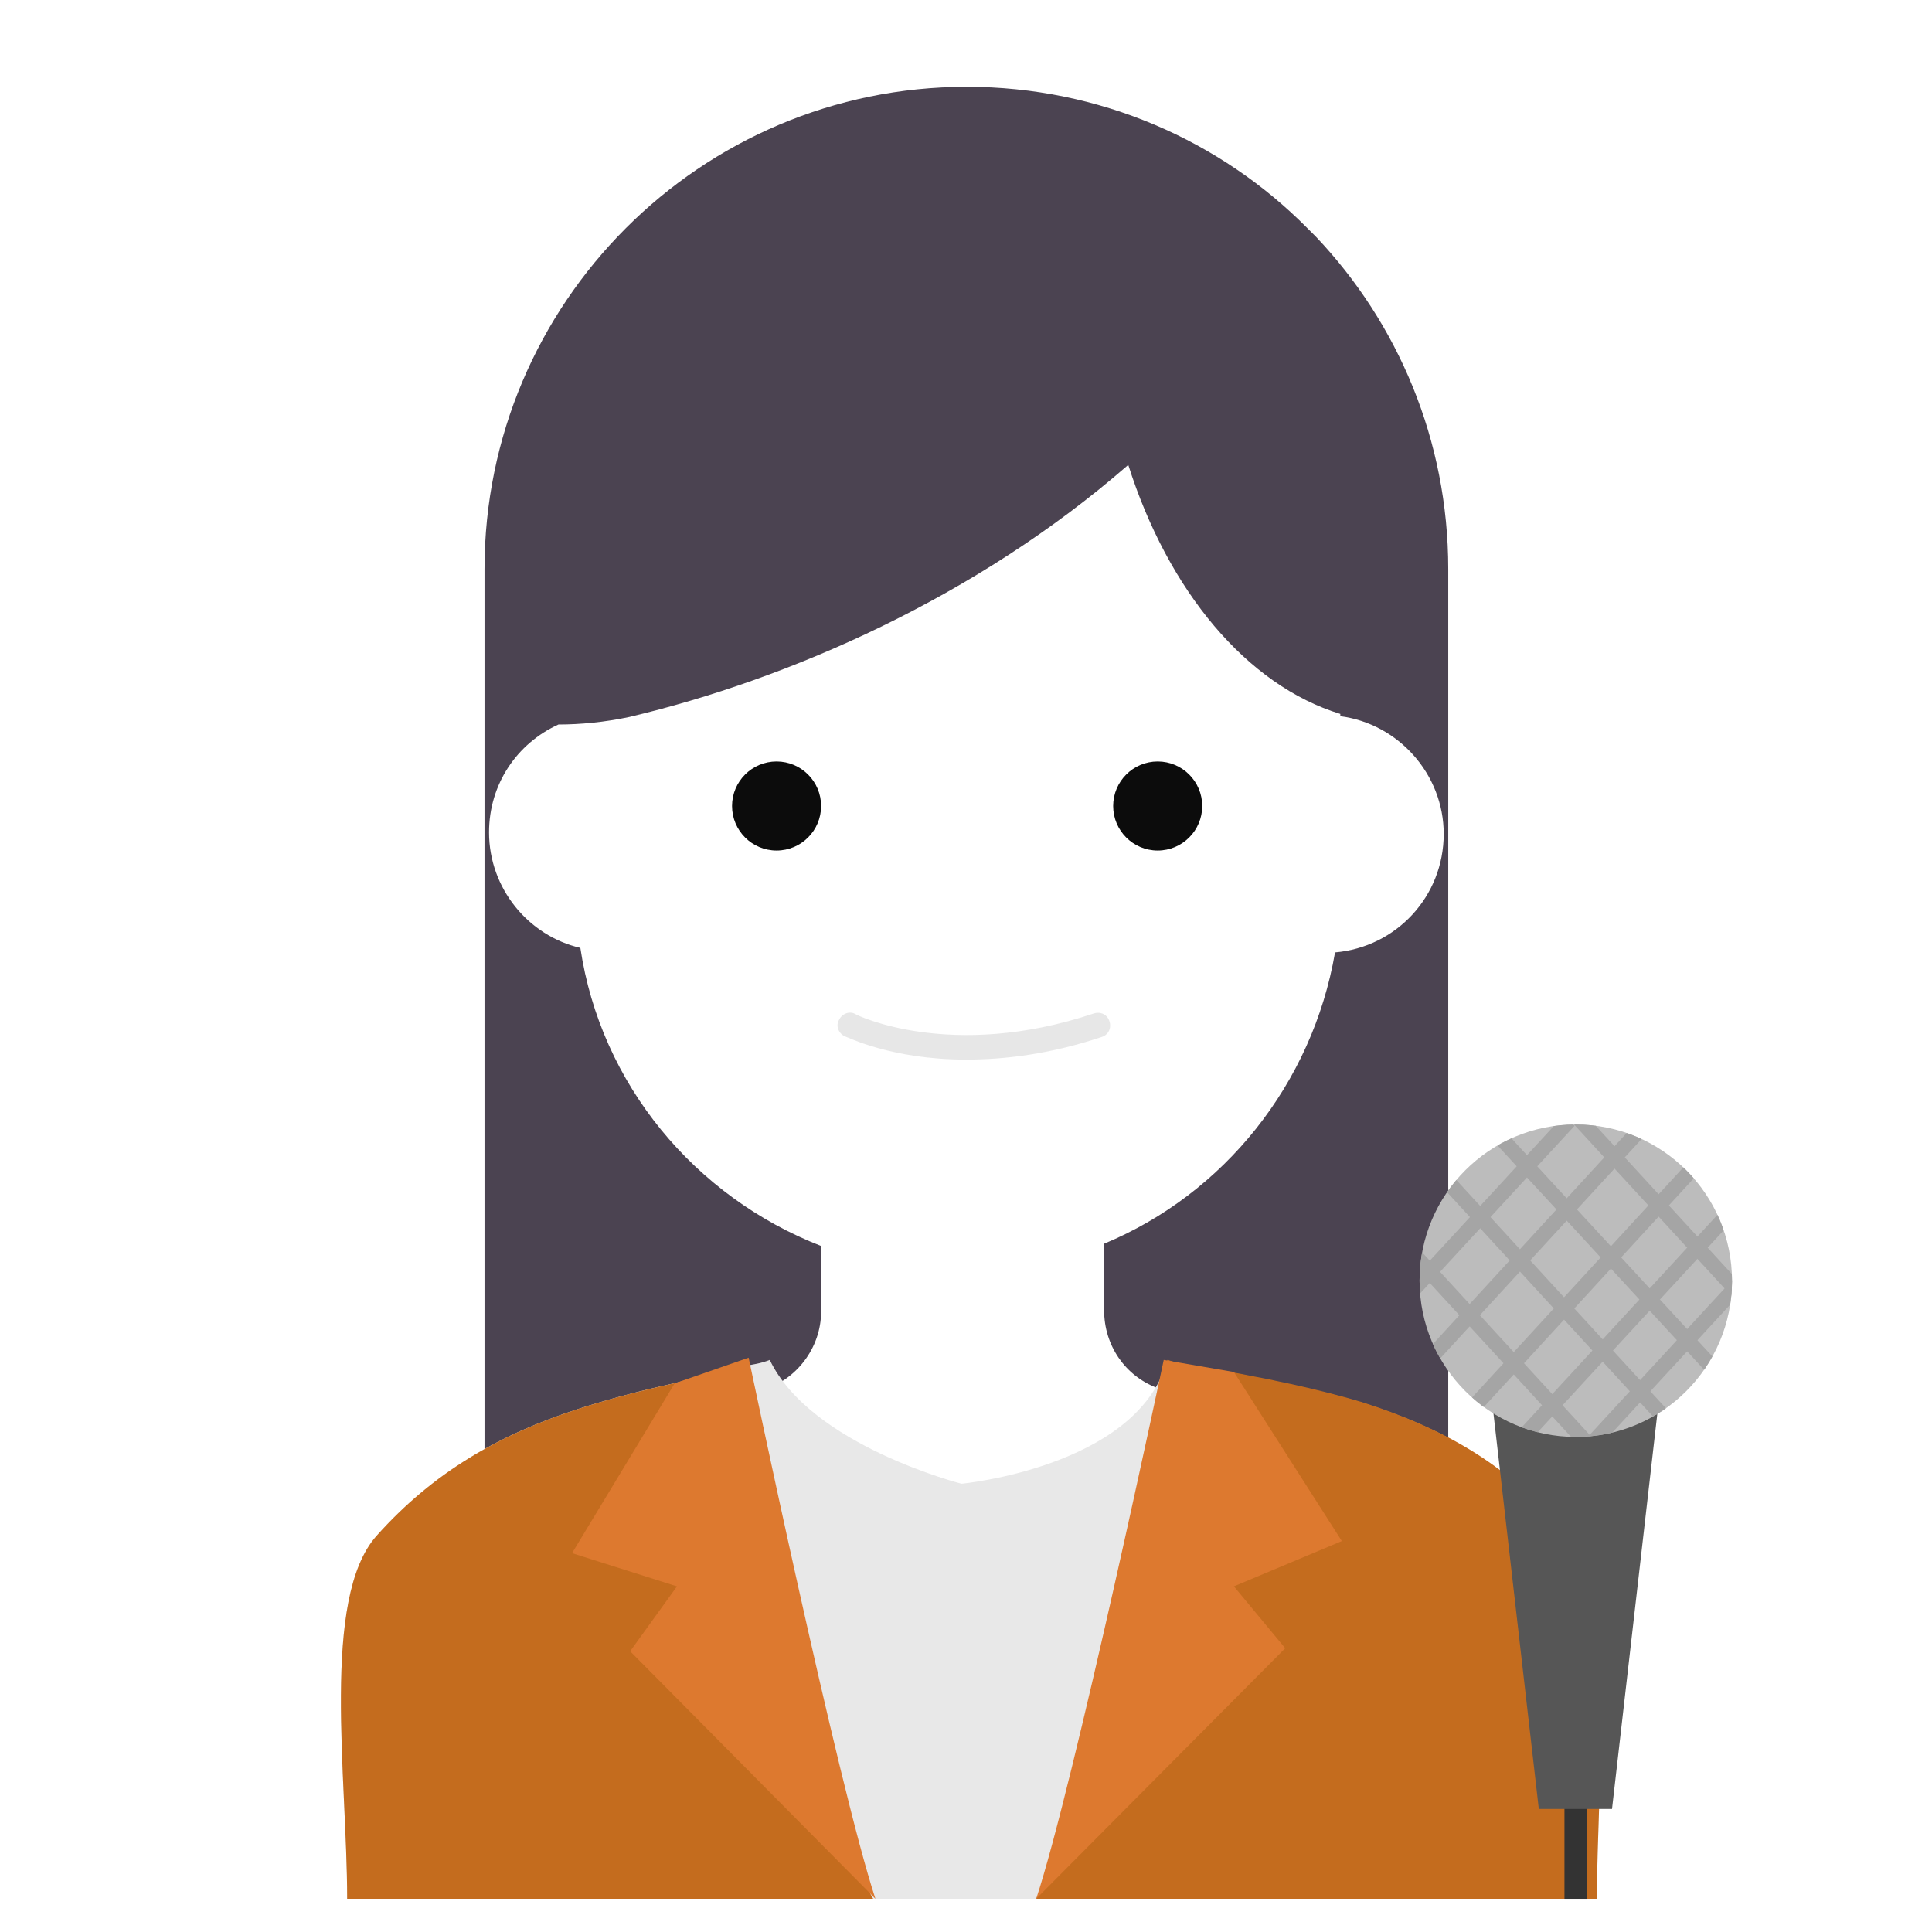 <?xml version="1.0" encoding="utf-8"?>
<!-- Generator: Adobe Illustrator 22.1.0, SVG Export Plug-In . SVG Version: 6.00 Build 0)  -->
<svg version="1.1" id="Layer_1" xmlns="http://www.w3.org/2000/svg" xmlns:xlink="http://www.w3.org/1999/xlink" x="0px" y="0px"
	 viewBox="0 0 256 256" style="enable-background:new 0 0 256 256;" xml:space="preserve">
<g style="opacity:0;">
	<path style="fill:#FFD473;" d="M209.4,251.6H47.4c0-15.2-5.3-37.7,2-45.7c4.4-4.8,9.2-8.3,14.7-11.2c9.8-5.1,21.2-7.7,35.4-10
		c0.5-0.1,0.9-0.1,1.4-0.4c4.6-1.4,7.8-5.6,7.8-10.4v-8.7c-16.6-6.4-29-21.3-31.9-39.5c-6.9-1.6-12.1-7.8-12.1-15.3
		c0-6.4,3.8-11.8,9.2-14.3c3,0,6.1-0.4,9.4-1.2c21.1-5.1,45.9-15.7,66.1-33.4c5.3,16.8,15.6,29.3,28.1,33v0.3
		c7.7,1,13.7,7.7,13.7,15.6c0,8.3-6.4,15.1-14.4,15.7c-3.1,17.4-14.8,32-30.6,38.6v8.8c0,4.7,2.9,8.7,7,10.3
		c0.8,0.3,1.4,0.5,2.2,0.5c13.7,2,26.1,4.4,36.4,10.3c5.1,2.9,9.6,6.5,13.5,11.4C212,214.4,209.4,236.6,209.4,251.6z"/>
</g>
<g>
	<g>
		<g>
			<path style="fill:#4B4351;" d="M191.9,75.4v119.3c-10.3-5.9-22.9-8.2-36.4-10.3c-0.8-0.1-1.6-0.3-2.2-0.5c-4.2-1.6-7-5.6-7-10.3
				v-8.8c15.9-6.6,27.6-21.2,30.6-38.6c8.1-0.7,14.4-7.4,14.4-15.7c0-7.9-6-14.6-13.7-15.6v-0.3c-12.4-3.8-22.8-16.3-28.1-33
				c-20.2,17.6-45,28.4-66.1,33.4C80.1,95.7,76.9,96,74,96c-5.5,2.5-9.2,7.9-9.2,14.3c0,7.4,5.2,13.7,12.1,15.3
				c2.7,18.1,15.2,33,31.9,39.5v8.7c0,4.8-3.3,9.1-7.8,10.4c-0.5,0.1-0.9,0.3-1.4,0.4c-14.2,2.3-25.8,4.9-35.4,10V75.4
				c0-35.2,28.6-63.9,63.9-63.9c17.7,0,33.7,7.2,45.1,18.7c0.4,0.4,0.8,0.8,1.2,1.2C185.2,42.8,191.9,58.3,191.9,75.4z"/>
		</g>
		<g>
			<circle style="fill:#0C0C0C;" cx="102.9" cy="106.8" r="5.9"/>
		</g>
		<g>
			<circle style="fill:#0C0C0C;" cx="153.4" cy="106.8" r="5.9"/>
		</g>
		<g style="opacity:0.1;">
			<path style="fill:#0C0C0C;" d="M128,140.4c-9.9,0-15.7-3-16.1-3.1c-0.8-0.4-1.2-1.4-0.7-2.2c0.4-0.8,1.4-1.2,2.2-0.7
				c0.1,0.1,12.6,6.2,31.5-0.1c0.9-0.3,1.8,0.1,2.1,1c0.3,0.9-0.1,1.8-1,2.1C139.1,139.7,133.1,140.4,128,140.4z"/>
		</g>
	</g>
	<g>
		<path style="fill:#E8E8E8;" d="M211.6,251.6H46c0-16.1-3.5-39.8,3.9-48.1c7.5-8.4,16.2-13.4,26.7-16.8c4-1.3,8.2-2.4,12.7-3.4
			c1.1-0.3,2.2-0.5,3.4-0.8c2.4-0.6,4.9-1.3,7.6-1.8c0.5-0.1,1.2-0.3,1.7-0.5c5.4,11.3,25.4,16.4,25.4,16.4
			c0.1,0,22.8-2.2,27.1-15.8c0,0,0,0,0,0c0.1-0.2,0.2-0.3,0.3-0.5c0,0,0.1,0,0.1,0c0.7,0.3,1.4,0.4,2.2,0.6c2.6,0.4,5.2,0.8,7.7,1.3
			c1,0.2,2,0.4,3.1,0.6c4.4,0.9,8.7,1.9,12.7,3.1c10.7,3.4,20,8.5,27,17.7C214.3,212.4,211.6,235.9,211.6,251.6z"/>
		<path style="fill:#C46C1E;" d="M211.6,251.6H46c0-16.1-3.5-39.8,3.9-48.1c7.5-8.4,16.2-13.4,26.7-16.8c4-1.3,8.2-2.4,12.7-3.4
			c1.1-0.3,6.6-1.6,7.1-1.7c-3.3,4.8,13.4,60.1,19.3,70h21.6c5.2-9.3,25.3-66.1,17.1-70.9c0,0,0,0,0,0c0.1-0.2,0.2-0.3,0.3-0.5
			c0,0,0.1,0,0.1,0c0.7,0.3,1.4,0.4,2.2,0.6c2.6,0.4,5.2,0.8,7.7,1.3c1,0.2,2,0.4,3.1,0.6c4.4,0.9,8.7,1.9,12.7,3.1
			c10.7,3.4,20,8.5,27,17.7C214.3,212.4,211.6,235.9,211.6,251.6z"/>
		<path style="fill:#DD792F;" d="M154.2,180.2c0,0-11.9,56.3-16.9,71.4l33-33.2l-6.8-8.2l14.3-6l-14.3-22.4L154.2,180.2z"/>
		<path style="fill:#DD792F;" d="M99.2,179.9c0,0,11.8,56.5,16.8,71.7l-32.5-32.8l6.2-8.6l-13.9-4.4l13.6-22.5L99.2,179.9z"/>
		<line style="fill:none;stroke:#333333;stroke-width:3;stroke-miterlimit:10;" x1="208.8" y1="234.9" x2="208.8" y2="251.6"/>
		<polygon style="fill:#565656;" points="213.6,239.7 203.9,239.7 197.8,186.5 219.7,186.5 		"/>
		<circle style="fill:#BCBCBC;" cx="208.8" cy="169.7" r="20.7"/>
		<g>
			<defs>
				<circle id="SVGID_1_" cx="208.8" cy="169.7" r="20.7"/>
			</defs>
			<clipPath id="SVGID_2_">
				<use xlink:href="#SVGID_1_"  style="overflow:visible;"/>
			</clipPath>
			<g style="clip-path:url(#SVGID_2_);">
				<line style="fill:none;stroke:#A5A5A5;stroke-width:2;stroke-miterlimit:10;" x1="205.8" y1="144.5" x2="234.9" y2="176.2"/>
				<line style="fill:none;stroke:#A5A5A5;stroke-width:2;stroke-miterlimit:10;" x1="207.9" y1="148.5" x2="178.7" y2="180.2"/>
				<line style="fill:none;stroke:#A5A5A5;stroke-width:2;stroke-miterlimit:10;" x1="217.2" y1="149.8" x2="188.1" y2="181.5"/>
				<line style="fill:none;stroke:#A5A5A5;stroke-width:2;stroke-miterlimit:10;" x1="224.3" y1="154.8" x2="195.2" y2="186.5"/>
				<line style="fill:none;stroke:#A5A5A5;stroke-width:2;stroke-miterlimit:10;" x1="230.1" y1="159.7" x2="200.9" y2="191.4"/>
				<line style="fill:none;stroke:#A5A5A5;stroke-width:2;stroke-miterlimit:10;" x1="235.7" y1="164.4" x2="206.5" y2="196.1"/>
				<line style="fill:none;stroke:#A5A5A5;stroke-width:2;stroke-miterlimit:10;" x1="198.7" y1="150.6" x2="227.9" y2="182.3"/>
				<line style="fill:none;stroke:#A5A5A5;stroke-width:2;stroke-miterlimit:10;" x1="191.2" y1="155.9" x2="220.3" y2="187.6"/>
				<line style="fill:none;stroke:#A5A5A5;stroke-width:2;stroke-miterlimit:10;" x1="184.2" y1="162.8" x2="213.3" y2="194.5"/>
			</g>
		</g>
	</g>
</g>
</svg>
